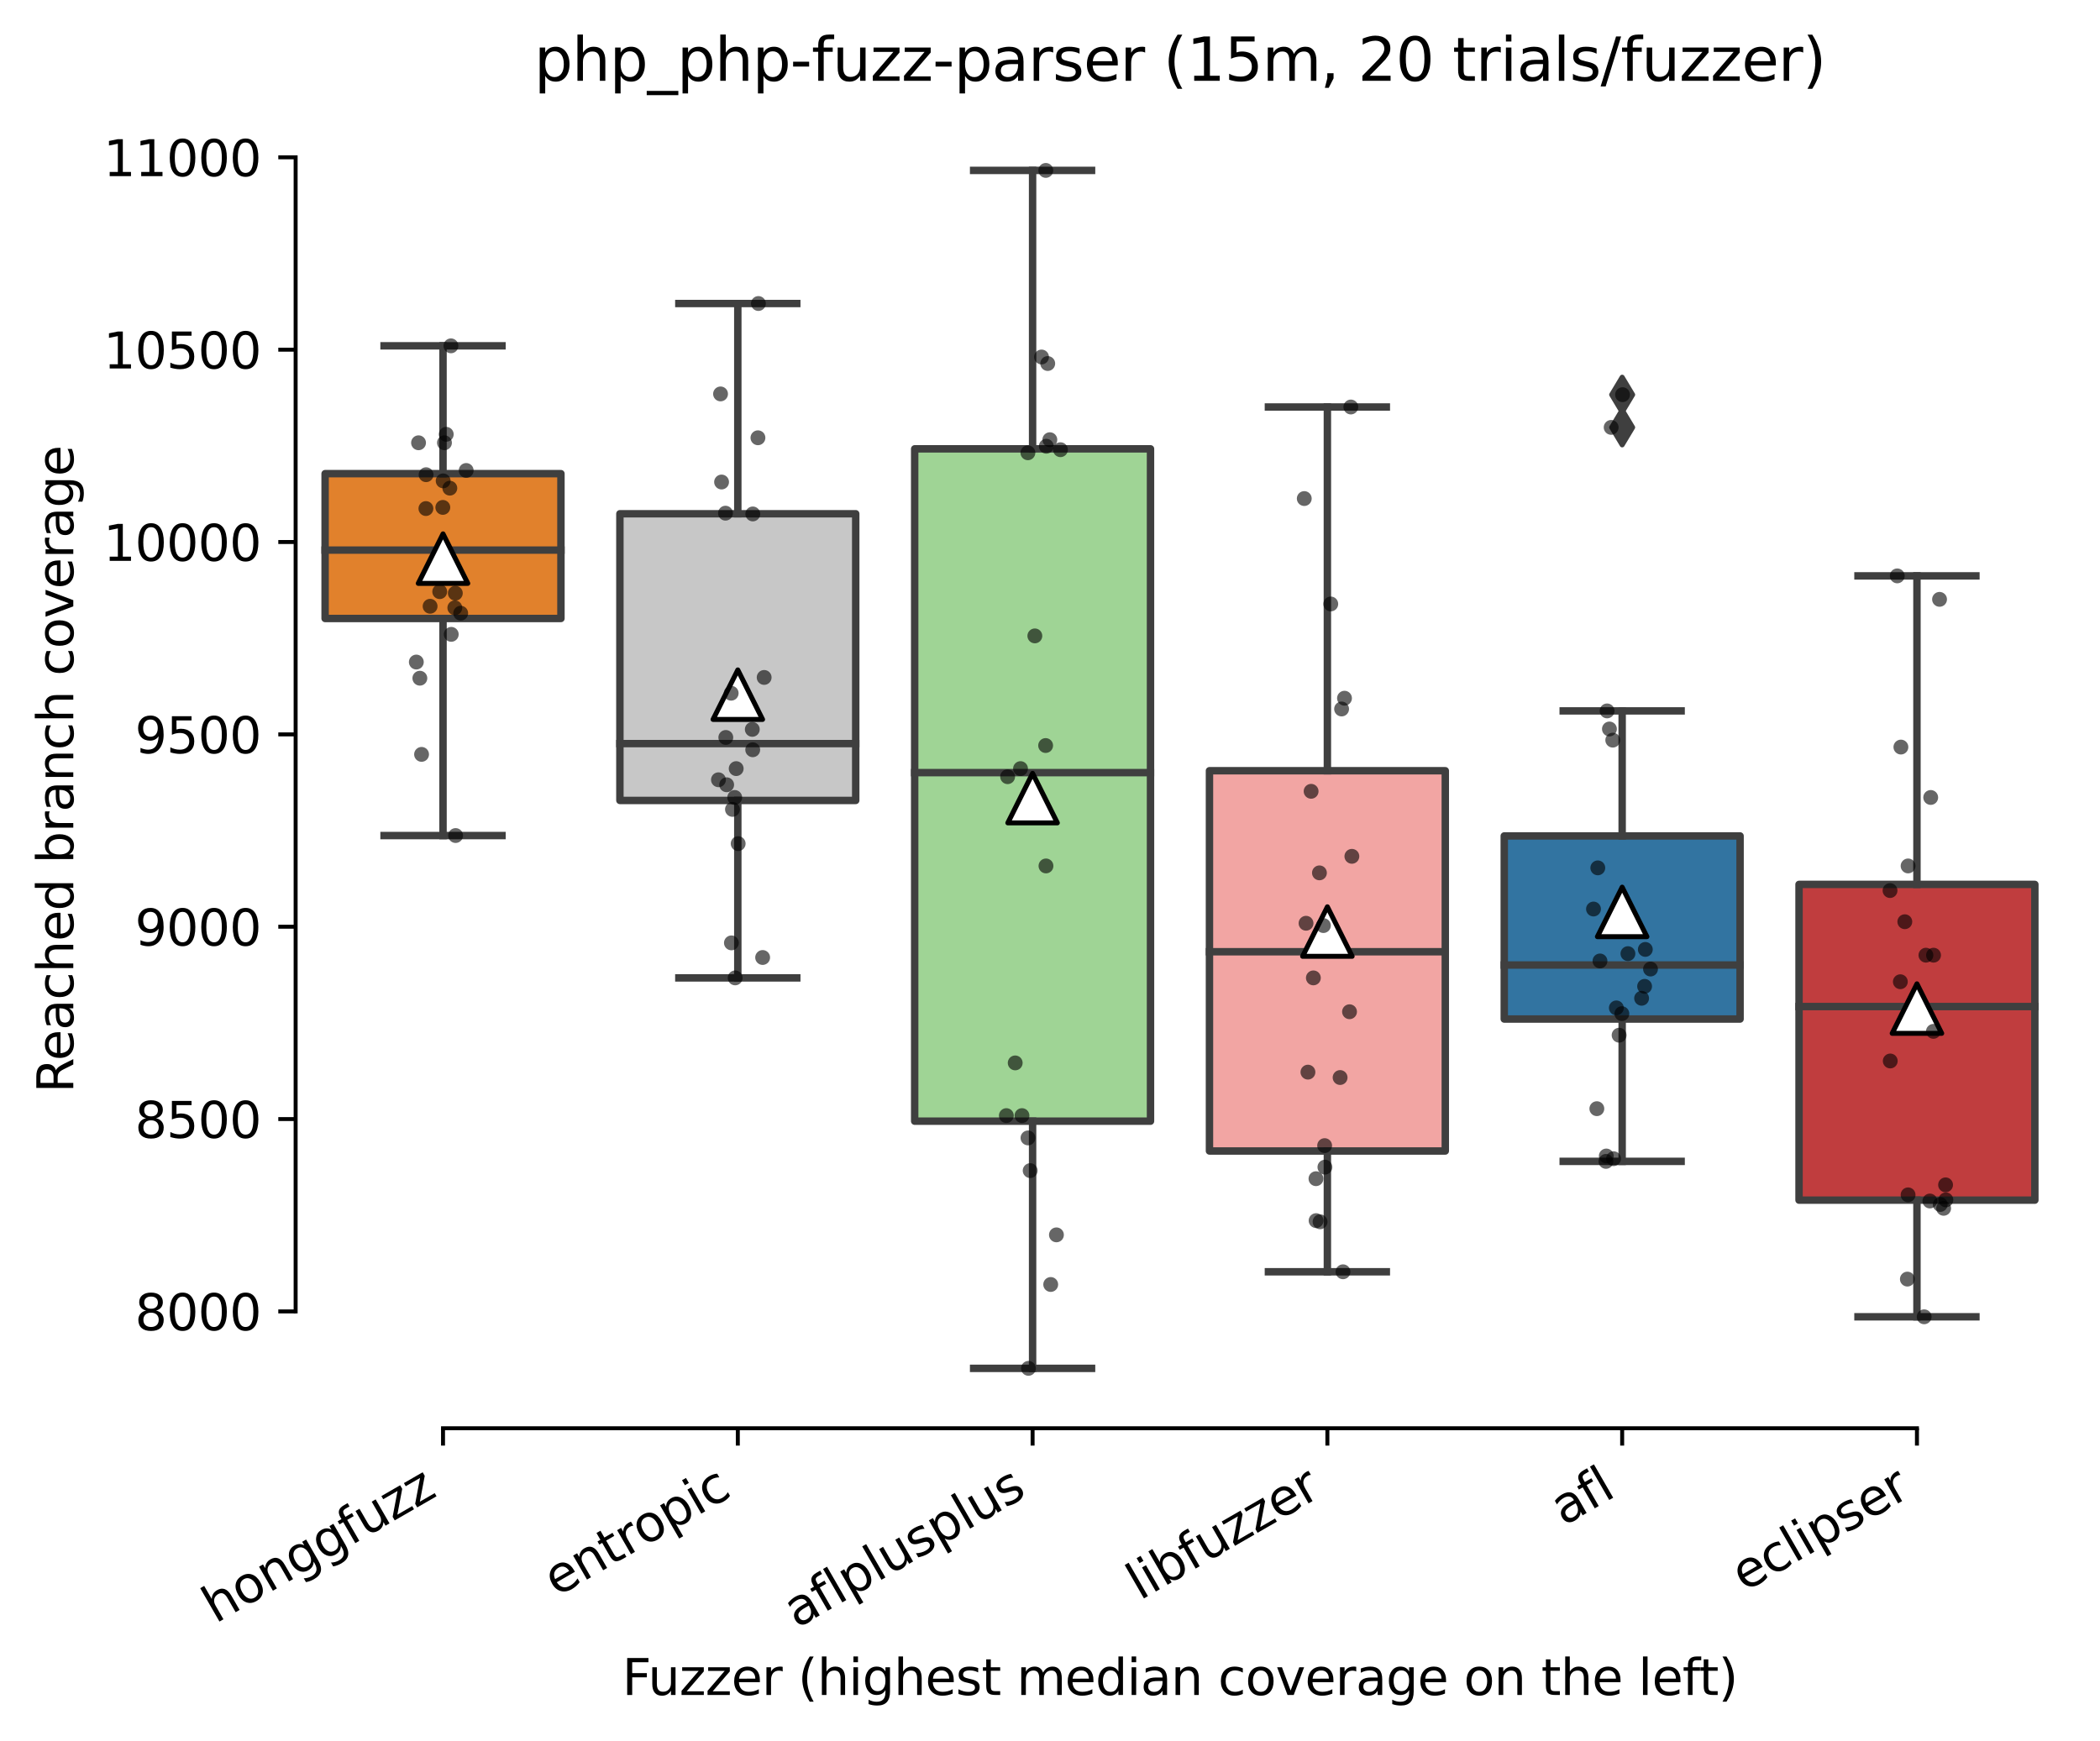 <?xml version="1.0" encoding="utf-8" standalone="no"?>
<!DOCTYPE svg PUBLIC "-//W3C//DTD SVG 1.1//EN"
  "http://www.w3.org/Graphics/SVG/1.1/DTD/svg11.dtd">
<svg xmlns:xlink="http://www.w3.org/1999/xlink" width="424.011pt" height="351.576pt" viewBox="0 0 424.011 351.576" xmlns="http://www.w3.org/2000/svg" version="1.1">
 <defs>
  <style type="text/css">*{stroke-linejoin: round; stroke-linecap: butt}</style>
 </defs>
 <g id="figure_1">
  <g id="patch_1">
   <path d="M 0 351.576 
L 424.011 351.576 
L 424.011 0 
L 0 0 
z
" style="fill: #ffffff"/>
  </g>
  <g id="axes_1">
   <g id="patch_2">
    <path d="M 59.691 288.43 
L 416.811 288.43 
L 416.811 22.318 
L 59.691 22.318 
z
" style="fill: #ffffff"/>
   </g>
   <g id="patch_3">
    <path d="M 65.643 124.901 
L 113.259 124.901 
L 113.259 95.652 
L 65.643 95.652 
L 65.643 124.901 
z
" clip-path="url(#p33574a6972)" style="fill: #e1812c; stroke: #3f3f3f; stroke-width: 1.5; stroke-linejoin: miter"/>
   </g>
   <g id="patch_4">
    <path d="M 125.163 161.647 
L 172.779 161.647 
L 172.779 103.751 
L 125.163 103.751 
L 125.163 161.647 
z
" clip-path="url(#p33574a6972)" style="fill: #c7c7c7; stroke: #3f3f3f; stroke-width: 1.5; stroke-linejoin: miter"/>
   </g>
   <g id="patch_5">
    <path d="M 184.683 226.42 
L 232.299 226.42 
L 232.299 90.641 
L 184.683 90.641 
L 184.683 226.42 
z
" clip-path="url(#p33574a6972)" style="fill: #9fd495; stroke: #3f3f3f; stroke-width: 1.5; stroke-linejoin: miter"/>
   </g>
   <g id="patch_6">
    <path d="M 244.203 232.44 
L 291.819 232.44 
L 291.819 155.646 
L 244.203 155.646 
L 244.203 232.44 
z
" clip-path="url(#p33574a6972)" style="fill: #f2a5a3; stroke: #3f3f3f; stroke-width: 1.5; stroke-linejoin: miter"/>
   </g>
   <g id="patch_7">
    <path d="M 303.723 205.794 
L 351.339 205.794 
L 351.339 168.814 
L 303.723 168.814 
L 303.723 205.794 
z
" clip-path="url(#p33574a6972)" style="fill: #3274a1; stroke: #3f3f3f; stroke-width: 1.5; stroke-linejoin: miter"/>
   </g>
   <g id="patch_8">
    <path d="M 363.243 242.365 
L 410.859 242.365 
L 410.859 178.603 
L 363.243 178.603 
L 363.243 242.365 
z
" clip-path="url(#p33574a6972)" style="fill: #c03d3e; stroke: #3f3f3f; stroke-width: 1.5; stroke-linejoin: miter"/>
   </g>
   <g id="matplotlib.axis_1">
    <g id="xtick_1">
     <g id="line2d_1">
      <defs>
       <path id="m61c2c90305" d="M 0 0 
L 0 3.5 
" style="stroke: #000000; stroke-width: 0.8"/>
      </defs>
      <g>
       <use xlink:href="#m61c2c90305" x="89.451" y="288.43" style="stroke: #000000; stroke-width: 0.8"/>
      </g>
     </g>
     <g id="text_1">
      <!-- honggfuzz -->
      <g transform="translate(43.511 327.933) rotate(-30) scale(0.1 -0.1)">
       <defs>
        <path id="DejaVuSans-68" d="M 3513 2113 
L 3513 0 
L 2938 0 
L 2938 2094 
Q 2938 2591 2744 2837 
Q 2550 3084 2163 3084 
Q 1697 3084 1428 2787 
Q 1159 2491 1159 1978 
L 1159 0 
L 581 0 
L 581 4863 
L 1159 4863 
L 1159 2956 
Q 1366 3272 1645 3428 
Q 1925 3584 2291 3584 
Q 2894 3584 3203 3211 
Q 3513 2838 3513 2113 
z
" transform="scale(0.016)"/>
        <path id="DejaVuSans-6f" d="M 1959 3097 
Q 1497 3097 1228 2736 
Q 959 2375 959 1747 
Q 959 1119 1226 758 
Q 1494 397 1959 397 
Q 2419 397 2687 759 
Q 2956 1122 2956 1747 
Q 2956 2369 2687 2733 
Q 2419 3097 1959 3097 
z
M 1959 3584 
Q 2709 3584 3137 3096 
Q 3566 2609 3566 1747 
Q 3566 888 3137 398 
Q 2709 -91 1959 -91 
Q 1206 -91 779 398 
Q 353 888 353 1747 
Q 353 2609 779 3096 
Q 1206 3584 1959 3584 
z
" transform="scale(0.016)"/>
        <path id="DejaVuSans-6e" d="M 3513 2113 
L 3513 0 
L 2938 0 
L 2938 2094 
Q 2938 2591 2744 2837 
Q 2550 3084 2163 3084 
Q 1697 3084 1428 2787 
Q 1159 2491 1159 1978 
L 1159 0 
L 581 0 
L 581 3500 
L 1159 3500 
L 1159 2956 
Q 1366 3272 1645 3428 
Q 1925 3584 2291 3584 
Q 2894 3584 3203 3211 
Q 3513 2838 3513 2113 
z
" transform="scale(0.016)"/>
        <path id="DejaVuSans-67" d="M 2906 1791 
Q 2906 2416 2648 2759 
Q 2391 3103 1925 3103 
Q 1463 3103 1205 2759 
Q 947 2416 947 1791 
Q 947 1169 1205 825 
Q 1463 481 1925 481 
Q 2391 481 2648 825 
Q 2906 1169 2906 1791 
z
M 3481 434 
Q 3481 -459 3084 -895 
Q 2688 -1331 1869 -1331 
Q 1566 -1331 1297 -1286 
Q 1028 -1241 775 -1147 
L 775 -588 
Q 1028 -725 1275 -790 
Q 1522 -856 1778 -856 
Q 2344 -856 2625 -561 
Q 2906 -266 2906 331 
L 2906 616 
Q 2728 306 2450 153 
Q 2172 0 1784 0 
Q 1141 0 747 490 
Q 353 981 353 1791 
Q 353 2603 747 3093 
Q 1141 3584 1784 3584 
Q 2172 3584 2450 3431 
Q 2728 3278 2906 2969 
L 2906 3500 
L 3481 3500 
L 3481 434 
z
" transform="scale(0.016)"/>
        <path id="DejaVuSans-66" d="M 2375 4863 
L 2375 4384 
L 1825 4384 
Q 1516 4384 1395 4259 
Q 1275 4134 1275 3809 
L 1275 3500 
L 2222 3500 
L 2222 3053 
L 1275 3053 
L 1275 0 
L 697 0 
L 697 3053 
L 147 3053 
L 147 3500 
L 697 3500 
L 697 3744 
Q 697 4328 969 4595 
Q 1241 4863 1831 4863 
L 2375 4863 
z
" transform="scale(0.016)"/>
        <path id="DejaVuSans-75" d="M 544 1381 
L 544 3500 
L 1119 3500 
L 1119 1403 
Q 1119 906 1312 657 
Q 1506 409 1894 409 
Q 2359 409 2629 706 
Q 2900 1003 2900 1516 
L 2900 3500 
L 3475 3500 
L 3475 0 
L 2900 0 
L 2900 538 
Q 2691 219 2414 64 
Q 2138 -91 1772 -91 
Q 1169 -91 856 284 
Q 544 659 544 1381 
z
M 1991 3584 
L 1991 3584 
z
" transform="scale(0.016)"/>
        <path id="DejaVuSans-7a" d="M 353 3500 
L 3084 3500 
L 3084 2975 
L 922 459 
L 3084 459 
L 3084 0 
L 275 0 
L 275 525 
L 2438 3041 
L 353 3041 
L 353 3500 
z
" transform="scale(0.016)"/>
       </defs>
       <use xlink:href="#DejaVuSans-68"/>
       <use xlink:href="#DejaVuSans-6f" x="63.379"/>
       <use xlink:href="#DejaVuSans-6e" x="124.561"/>
       <use xlink:href="#DejaVuSans-67" x="187.939"/>
       <use xlink:href="#DejaVuSans-67" x="251.416"/>
       <use xlink:href="#DejaVuSans-66" x="314.893"/>
       <use xlink:href="#DejaVuSans-75" x="350.098"/>
       <use xlink:href="#DejaVuSans-7a" x="413.477"/>
       <use xlink:href="#DejaVuSans-7a" x="465.967"/>
      </g>
     </g>
    </g>
    <g id="xtick_2">
     <g id="line2d_2">
      <g>
       <use xlink:href="#m61c2c90305" x="148.971" y="288.43" style="stroke: #000000; stroke-width: 0.8"/>
      </g>
     </g>
     <g id="text_2">
      <!-- entropic -->
      <g transform="translate(112.389 322.531) rotate(-30) scale(0.1 -0.1)">
       <defs>
        <path id="DejaVuSans-65" d="M 3597 1894 
L 3597 1613 
L 953 1613 
Q 991 1019 1311 708 
Q 1631 397 2203 397 
Q 2534 397 2845 478 
Q 3156 559 3463 722 
L 3463 178 
Q 3153 47 2828 -22 
Q 2503 -91 2169 -91 
Q 1331 -91 842 396 
Q 353 884 353 1716 
Q 353 2575 817 3079 
Q 1281 3584 2069 3584 
Q 2775 3584 3186 3129 
Q 3597 2675 3597 1894 
z
M 3022 2063 
Q 3016 2534 2758 2815 
Q 2500 3097 2075 3097 
Q 1594 3097 1305 2825 
Q 1016 2553 972 2059 
L 3022 2063 
z
" transform="scale(0.016)"/>
        <path id="DejaVuSans-74" d="M 1172 4494 
L 1172 3500 
L 2356 3500 
L 2356 3053 
L 1172 3053 
L 1172 1153 
Q 1172 725 1289 603 
Q 1406 481 1766 481 
L 2356 481 
L 2356 0 
L 1766 0 
Q 1100 0 847 248 
Q 594 497 594 1153 
L 594 3053 
L 172 3053 
L 172 3500 
L 594 3500 
L 594 4494 
L 1172 4494 
z
" transform="scale(0.016)"/>
        <path id="DejaVuSans-72" d="M 2631 2963 
Q 2534 3019 2420 3045 
Q 2306 3072 2169 3072 
Q 1681 3072 1420 2755 
Q 1159 2438 1159 1844 
L 1159 0 
L 581 0 
L 581 3500 
L 1159 3500 
L 1159 2956 
Q 1341 3275 1631 3429 
Q 1922 3584 2338 3584 
Q 2397 3584 2469 3576 
Q 2541 3569 2628 3553 
L 2631 2963 
z
" transform="scale(0.016)"/>
        <path id="DejaVuSans-70" d="M 1159 525 
L 1159 -1331 
L 581 -1331 
L 581 3500 
L 1159 3500 
L 1159 2969 
Q 1341 3281 1617 3432 
Q 1894 3584 2278 3584 
Q 2916 3584 3314 3078 
Q 3713 2572 3713 1747 
Q 3713 922 3314 415 
Q 2916 -91 2278 -91 
Q 1894 -91 1617 61 
Q 1341 213 1159 525 
z
M 3116 1747 
Q 3116 2381 2855 2742 
Q 2594 3103 2138 3103 
Q 1681 3103 1420 2742 
Q 1159 2381 1159 1747 
Q 1159 1113 1420 752 
Q 1681 391 2138 391 
Q 2594 391 2855 752 
Q 3116 1113 3116 1747 
z
" transform="scale(0.016)"/>
        <path id="DejaVuSans-69" d="M 603 3500 
L 1178 3500 
L 1178 0 
L 603 0 
L 603 3500 
z
M 603 4863 
L 1178 4863 
L 1178 4134 
L 603 4134 
L 603 4863 
z
" transform="scale(0.016)"/>
        <path id="DejaVuSans-63" d="M 3122 3366 
L 3122 2828 
Q 2878 2963 2633 3030 
Q 2388 3097 2138 3097 
Q 1578 3097 1268 2742 
Q 959 2388 959 1747 
Q 959 1106 1268 751 
Q 1578 397 2138 397 
Q 2388 397 2633 464 
Q 2878 531 3122 666 
L 3122 134 
Q 2881 22 2623 -34 
Q 2366 -91 2075 -91 
Q 1284 -91 818 406 
Q 353 903 353 1747 
Q 353 2603 823 3093 
Q 1294 3584 2113 3584 
Q 2378 3584 2631 3529 
Q 2884 3475 3122 3366 
z
" transform="scale(0.016)"/>
       </defs>
       <use xlink:href="#DejaVuSans-65"/>
       <use xlink:href="#DejaVuSans-6e" x="61.523"/>
       <use xlink:href="#DejaVuSans-74" x="124.902"/>
       <use xlink:href="#DejaVuSans-72" x="164.111"/>
       <use xlink:href="#DejaVuSans-6f" x="202.975"/>
       <use xlink:href="#DejaVuSans-70" x="264.156"/>
       <use xlink:href="#DejaVuSans-69" x="327.633"/>
       <use xlink:href="#DejaVuSans-63" x="355.416"/>
      </g>
     </g>
    </g>
    <g id="xtick_3">
     <g id="line2d_3">
      <g>
       <use xlink:href="#m61c2c90305" x="208.491" y="288.43" style="stroke: #000000; stroke-width: 0.8"/>
      </g>
     </g>
     <g id="text_3">
      <!-- aflplusplus -->
      <g transform="translate(160.882 328.897) rotate(-30) scale(0.1 -0.1)">
       <defs>
        <path id="DejaVuSans-61" d="M 2194 1759 
Q 1497 1759 1228 1600 
Q 959 1441 959 1056 
Q 959 750 1161 570 
Q 1363 391 1709 391 
Q 2188 391 2477 730 
Q 2766 1069 2766 1631 
L 2766 1759 
L 2194 1759 
z
M 3341 1997 
L 3341 0 
L 2766 0 
L 2766 531 
Q 2569 213 2275 61 
Q 1981 -91 1556 -91 
Q 1019 -91 701 211 
Q 384 513 384 1019 
Q 384 1609 779 1909 
Q 1175 2209 1959 2209 
L 2766 2209 
L 2766 2266 
Q 2766 2663 2505 2880 
Q 2244 3097 1772 3097 
Q 1472 3097 1187 3025 
Q 903 2953 641 2809 
L 641 3341 
Q 956 3463 1253 3523 
Q 1550 3584 1831 3584 
Q 2591 3584 2966 3190 
Q 3341 2797 3341 1997 
z
" transform="scale(0.016)"/>
        <path id="DejaVuSans-6c" d="M 603 4863 
L 1178 4863 
L 1178 0 
L 603 0 
L 603 4863 
z
" transform="scale(0.016)"/>
        <path id="DejaVuSans-73" d="M 2834 3397 
L 2834 2853 
Q 2591 2978 2328 3040 
Q 2066 3103 1784 3103 
Q 1356 3103 1142 2972 
Q 928 2841 928 2578 
Q 928 2378 1081 2264 
Q 1234 2150 1697 2047 
L 1894 2003 
Q 2506 1872 2764 1633 
Q 3022 1394 3022 966 
Q 3022 478 2636 193 
Q 2250 -91 1575 -91 
Q 1294 -91 989 -36 
Q 684 19 347 128 
L 347 722 
Q 666 556 975 473 
Q 1284 391 1588 391 
Q 1994 391 2212 530 
Q 2431 669 2431 922 
Q 2431 1156 2273 1281 
Q 2116 1406 1581 1522 
L 1381 1569 
Q 847 1681 609 1914 
Q 372 2147 372 2553 
Q 372 3047 722 3315 
Q 1072 3584 1716 3584 
Q 2034 3584 2315 3537 
Q 2597 3491 2834 3397 
z
" transform="scale(0.016)"/>
       </defs>
       <use xlink:href="#DejaVuSans-61"/>
       <use xlink:href="#DejaVuSans-66" x="61.279"/>
       <use xlink:href="#DejaVuSans-6c" x="96.484"/>
       <use xlink:href="#DejaVuSans-70" x="124.268"/>
       <use xlink:href="#DejaVuSans-6c" x="187.744"/>
       <use xlink:href="#DejaVuSans-75" x="215.527"/>
       <use xlink:href="#DejaVuSans-73" x="278.906"/>
       <use xlink:href="#DejaVuSans-70" x="331.006"/>
       <use xlink:href="#DejaVuSans-6c" x="394.482"/>
       <use xlink:href="#DejaVuSans-75" x="422.266"/>
       <use xlink:href="#DejaVuSans-73" x="485.645"/>
      </g>
     </g>
    </g>
    <g id="xtick_4">
     <g id="line2d_4">
      <g>
       <use xlink:href="#m61c2c90305" x="268.011" y="288.43" style="stroke: #000000; stroke-width: 0.8"/>
      </g>
     </g>
     <g id="text_4">
      <!-- libfuzzer -->
      <g transform="translate(230.144 323.272) rotate(-30) scale(0.1 -0.1)">
       <defs>
        <path id="DejaVuSans-62" d="M 3116 1747 
Q 3116 2381 2855 2742 
Q 2594 3103 2138 3103 
Q 1681 3103 1420 2742 
Q 1159 2381 1159 1747 
Q 1159 1113 1420 752 
Q 1681 391 2138 391 
Q 2594 391 2855 752 
Q 3116 1113 3116 1747 
z
M 1159 2969 
Q 1341 3281 1617 3432 
Q 1894 3584 2278 3584 
Q 2916 3584 3314 3078 
Q 3713 2572 3713 1747 
Q 3713 922 3314 415 
Q 2916 -91 2278 -91 
Q 1894 -91 1617 61 
Q 1341 213 1159 525 
L 1159 0 
L 581 0 
L 581 4863 
L 1159 4863 
L 1159 2969 
z
" transform="scale(0.016)"/>
       </defs>
       <use xlink:href="#DejaVuSans-6c"/>
       <use xlink:href="#DejaVuSans-69" x="27.783"/>
       <use xlink:href="#DejaVuSans-62" x="55.566"/>
       <use xlink:href="#DejaVuSans-66" x="119.043"/>
       <use xlink:href="#DejaVuSans-75" x="154.248"/>
       <use xlink:href="#DejaVuSans-7a" x="217.627"/>
       <use xlink:href="#DejaVuSans-7a" x="270.117"/>
       <use xlink:href="#DejaVuSans-65" x="322.607"/>
       <use xlink:href="#DejaVuSans-72" x="384.131"/>
      </g>
     </g>
    </g>
    <g id="xtick_5">
     <g id="line2d_5">
      <g>
       <use xlink:href="#m61c2c90305" x="327.531" y="288.43" style="stroke: #000000; stroke-width: 0.8"/>
      </g>
     </g>
     <g id="text_5">
      <!-- afl -->
      <g transform="translate(315.729 308.224) rotate(-30) scale(0.1 -0.1)">
       <use xlink:href="#DejaVuSans-61"/>
       <use xlink:href="#DejaVuSans-66" x="61.279"/>
       <use xlink:href="#DejaVuSans-6c" x="96.484"/>
      </g>
     </g>
    </g>
    <g id="xtick_6">
     <g id="line2d_6">
      <g>
       <use xlink:href="#m61c2c90305" x="387.051" y="288.43" style="stroke: #000000; stroke-width: 0.8"/>
      </g>
     </g>
     <g id="text_6">
      <!-- eclipser -->
      <g transform="translate(352.21 321.525) rotate(-30) scale(0.1 -0.1)">
       <use xlink:href="#DejaVuSans-65"/>
       <use xlink:href="#DejaVuSans-63" x="61.523"/>
       <use xlink:href="#DejaVuSans-6c" x="116.504"/>
       <use xlink:href="#DejaVuSans-69" x="144.287"/>
       <use xlink:href="#DejaVuSans-70" x="172.07"/>
       <use xlink:href="#DejaVuSans-73" x="235.547"/>
       <use xlink:href="#DejaVuSans-65" x="287.646"/>
       <use xlink:href="#DejaVuSans-72" x="349.17"/>
      </g>
     </g>
    </g>
    <g id="text_7">
     <!-- Fuzzer (highest median coverage on the left) -->
     <g transform="translate(125.633 342.297) scale(0.1 -0.1)">
      <defs>
       <path id="DejaVuSans-46" d="M 628 4666 
L 3309 4666 
L 3309 4134 
L 1259 4134 
L 1259 2759 
L 3109 2759 
L 3109 2228 
L 1259 2228 
L 1259 0 
L 628 0 
L 628 4666 
z
" transform="scale(0.016)"/>
       <path id="DejaVuSans-20" transform="scale(0.016)"/>
       <path id="DejaVuSans-28" d="M 1984 4856 
Q 1566 4138 1362 3434 
Q 1159 2731 1159 2009 
Q 1159 1288 1364 580 
Q 1569 -128 1984 -844 
L 1484 -844 
Q 1016 -109 783 600 
Q 550 1309 550 2009 
Q 550 2706 781 3412 
Q 1013 4119 1484 4856 
L 1984 4856 
z
" transform="scale(0.016)"/>
       <path id="DejaVuSans-6d" d="M 3328 2828 
Q 3544 3216 3844 3400 
Q 4144 3584 4550 3584 
Q 5097 3584 5394 3201 
Q 5691 2819 5691 2113 
L 5691 0 
L 5113 0 
L 5113 2094 
Q 5113 2597 4934 2840 
Q 4756 3084 4391 3084 
Q 3944 3084 3684 2787 
Q 3425 2491 3425 1978 
L 3425 0 
L 2847 0 
L 2847 2094 
Q 2847 2600 2669 2842 
Q 2491 3084 2119 3084 
Q 1678 3084 1418 2786 
Q 1159 2488 1159 1978 
L 1159 0 
L 581 0 
L 581 3500 
L 1159 3500 
L 1159 2956 
Q 1356 3278 1631 3431 
Q 1906 3584 2284 3584 
Q 2666 3584 2933 3390 
Q 3200 3197 3328 2828 
z
" transform="scale(0.016)"/>
       <path id="DejaVuSans-64" d="M 2906 2969 
L 2906 4863 
L 3481 4863 
L 3481 0 
L 2906 0 
L 2906 525 
Q 2725 213 2448 61 
Q 2172 -91 1784 -91 
Q 1150 -91 751 415 
Q 353 922 353 1747 
Q 353 2572 751 3078 
Q 1150 3584 1784 3584 
Q 2172 3584 2448 3432 
Q 2725 3281 2906 2969 
z
M 947 1747 
Q 947 1113 1208 752 
Q 1469 391 1925 391 
Q 2381 391 2643 752 
Q 2906 1113 2906 1747 
Q 2906 2381 2643 2742 
Q 2381 3103 1925 3103 
Q 1469 3103 1208 2742 
Q 947 2381 947 1747 
z
" transform="scale(0.016)"/>
       <path id="DejaVuSans-76" d="M 191 3500 
L 800 3500 
L 1894 563 
L 2988 3500 
L 3597 3500 
L 2284 0 
L 1503 0 
L 191 3500 
z
" transform="scale(0.016)"/>
       <path id="DejaVuSans-29" d="M 513 4856 
L 1013 4856 
Q 1481 4119 1714 3412 
Q 1947 2706 1947 2009 
Q 1947 1309 1714 600 
Q 1481 -109 1013 -844 
L 513 -844 
Q 928 -128 1133 580 
Q 1338 1288 1338 2009 
Q 1338 2731 1133 3434 
Q 928 4138 513 4856 
z
" transform="scale(0.016)"/>
      </defs>
      <use xlink:href="#DejaVuSans-46"/>
      <use xlink:href="#DejaVuSans-75" x="52.02"/>
      <use xlink:href="#DejaVuSans-7a" x="115.398"/>
      <use xlink:href="#DejaVuSans-7a" x="167.889"/>
      <use xlink:href="#DejaVuSans-65" x="220.379"/>
      <use xlink:href="#DejaVuSans-72" x="281.902"/>
      <use xlink:href="#DejaVuSans-20" x="323.016"/>
      <use xlink:href="#DejaVuSans-28" x="354.803"/>
      <use xlink:href="#DejaVuSans-68" x="393.816"/>
      <use xlink:href="#DejaVuSans-69" x="457.195"/>
      <use xlink:href="#DejaVuSans-67" x="484.979"/>
      <use xlink:href="#DejaVuSans-68" x="548.455"/>
      <use xlink:href="#DejaVuSans-65" x="611.834"/>
      <use xlink:href="#DejaVuSans-73" x="673.357"/>
      <use xlink:href="#DejaVuSans-74" x="725.457"/>
      <use xlink:href="#DejaVuSans-20" x="764.666"/>
      <use xlink:href="#DejaVuSans-6d" x="796.453"/>
      <use xlink:href="#DejaVuSans-65" x="893.865"/>
      <use xlink:href="#DejaVuSans-64" x="955.389"/>
      <use xlink:href="#DejaVuSans-69" x="1018.865"/>
      <use xlink:href="#DejaVuSans-61" x="1046.648"/>
      <use xlink:href="#DejaVuSans-6e" x="1107.928"/>
      <use xlink:href="#DejaVuSans-20" x="1171.307"/>
      <use xlink:href="#DejaVuSans-63" x="1203.094"/>
      <use xlink:href="#DejaVuSans-6f" x="1258.074"/>
      <use xlink:href="#DejaVuSans-76" x="1319.256"/>
      <use xlink:href="#DejaVuSans-65" x="1378.436"/>
      <use xlink:href="#DejaVuSans-72" x="1439.959"/>
      <use xlink:href="#DejaVuSans-61" x="1481.072"/>
      <use xlink:href="#DejaVuSans-67" x="1542.352"/>
      <use xlink:href="#DejaVuSans-65" x="1605.828"/>
      <use xlink:href="#DejaVuSans-20" x="1667.352"/>
      <use xlink:href="#DejaVuSans-6f" x="1699.139"/>
      <use xlink:href="#DejaVuSans-6e" x="1760.32"/>
      <use xlink:href="#DejaVuSans-20" x="1823.699"/>
      <use xlink:href="#DejaVuSans-74" x="1855.486"/>
      <use xlink:href="#DejaVuSans-68" x="1894.695"/>
      <use xlink:href="#DejaVuSans-65" x="1958.074"/>
      <use xlink:href="#DejaVuSans-20" x="2019.598"/>
      <use xlink:href="#DejaVuSans-6c" x="2051.385"/>
      <use xlink:href="#DejaVuSans-65" x="2079.168"/>
      <use xlink:href="#DejaVuSans-66" x="2140.691"/>
      <use xlink:href="#DejaVuSans-74" x="2174.146"/>
      <use xlink:href="#DejaVuSans-29" x="2213.355"/>
     </g>
    </g>
   </g>
   <g id="matplotlib.axis_2">
    <g id="ytick_1">
     <g id="line2d_7">
      <defs>
       <path id="mf2ca93a476" d="M 0 0 
L -3.5 0 
" style="stroke: #000000; stroke-width: 0.8"/>
      </defs>
      <g>
       <use xlink:href="#mf2ca93a476" x="59.691" y="264.836" style="stroke: #000000; stroke-width: 0.8"/>
      </g>
     </g>
     <g id="text_8">
      <!-- 8000 -->
      <g transform="translate(27.241 268.636) scale(0.1 -0.1)">
       <defs>
        <path id="DejaVuSans-38" d="M 2034 2216 
Q 1584 2216 1326 1975 
Q 1069 1734 1069 1313 
Q 1069 891 1326 650 
Q 1584 409 2034 409 
Q 2484 409 2743 651 
Q 3003 894 3003 1313 
Q 3003 1734 2745 1975 
Q 2488 2216 2034 2216 
z
M 1403 2484 
Q 997 2584 770 2862 
Q 544 3141 544 3541 
Q 544 4100 942 4425 
Q 1341 4750 2034 4750 
Q 2731 4750 3128 4425 
Q 3525 4100 3525 3541 
Q 3525 3141 3298 2862 
Q 3072 2584 2669 2484 
Q 3125 2378 3379 2068 
Q 3634 1759 3634 1313 
Q 3634 634 3220 271 
Q 2806 -91 2034 -91 
Q 1263 -91 848 271 
Q 434 634 434 1313 
Q 434 1759 690 2068 
Q 947 2378 1403 2484 
z
M 1172 3481 
Q 1172 3119 1398 2916 
Q 1625 2713 2034 2713 
Q 2441 2713 2670 2916 
Q 2900 3119 2900 3481 
Q 2900 3844 2670 4047 
Q 2441 4250 2034 4250 
Q 1625 4250 1398 4047 
Q 1172 3844 1172 3481 
z
" transform="scale(0.016)"/>
        <path id="DejaVuSans-30" d="M 2034 4250 
Q 1547 4250 1301 3770 
Q 1056 3291 1056 2328 
Q 1056 1369 1301 889 
Q 1547 409 2034 409 
Q 2525 409 2770 889 
Q 3016 1369 3016 2328 
Q 3016 3291 2770 3770 
Q 2525 4250 2034 4250 
z
M 2034 4750 
Q 2819 4750 3233 4129 
Q 3647 3509 3647 2328 
Q 3647 1150 3233 529 
Q 2819 -91 2034 -91 
Q 1250 -91 836 529 
Q 422 1150 422 2328 
Q 422 3509 836 4129 
Q 1250 4750 2034 4750 
z
" transform="scale(0.016)"/>
       </defs>
       <use xlink:href="#DejaVuSans-38"/>
       <use xlink:href="#DejaVuSans-30" x="63.623"/>
       <use xlink:href="#DejaVuSans-30" x="127.246"/>
       <use xlink:href="#DejaVuSans-30" x="190.869"/>
      </g>
     </g>
    </g>
    <g id="ytick_2">
     <g id="line2d_8">
      <g>
       <use xlink:href="#mf2ca93a476" x="59.691" y="225.992" style="stroke: #000000; stroke-width: 0.8"/>
      </g>
     </g>
     <g id="text_9">
      <!-- 8500 -->
      <g transform="translate(27.241 229.792) scale(0.1 -0.1)">
       <defs>
        <path id="DejaVuSans-35" d="M 691 4666 
L 3169 4666 
L 3169 4134 
L 1269 4134 
L 1269 2991 
Q 1406 3038 1543 3061 
Q 1681 3084 1819 3084 
Q 2600 3084 3056 2656 
Q 3513 2228 3513 1497 
Q 3513 744 3044 326 
Q 2575 -91 1722 -91 
Q 1428 -91 1123 -41 
Q 819 9 494 109 
L 494 744 
Q 775 591 1075 516 
Q 1375 441 1709 441 
Q 2250 441 2565 725 
Q 2881 1009 2881 1497 
Q 2881 1984 2565 2268 
Q 2250 2553 1709 2553 
Q 1456 2553 1204 2497 
Q 953 2441 691 2322 
L 691 4666 
z
" transform="scale(0.016)"/>
       </defs>
       <use xlink:href="#DejaVuSans-38"/>
       <use xlink:href="#DejaVuSans-35" x="63.623"/>
       <use xlink:href="#DejaVuSans-30" x="127.246"/>
       <use xlink:href="#DejaVuSans-30" x="190.869"/>
      </g>
     </g>
    </g>
    <g id="ytick_3">
     <g id="line2d_9">
      <g>
       <use xlink:href="#mf2ca93a476" x="59.691" y="187.148" style="stroke: #000000; stroke-width: 0.8"/>
      </g>
     </g>
     <g id="text_10">
      <!-- 9000 -->
      <g transform="translate(27.241 190.948) scale(0.1 -0.1)">
       <defs>
        <path id="DejaVuSans-39" d="M 703 97 
L 703 672 
Q 941 559 1184 500 
Q 1428 441 1663 441 
Q 2288 441 2617 861 
Q 2947 1281 2994 2138 
Q 2813 1869 2534 1725 
Q 2256 1581 1919 1581 
Q 1219 1581 811 2004 
Q 403 2428 403 3163 
Q 403 3881 828 4315 
Q 1253 4750 1959 4750 
Q 2769 4750 3195 4129 
Q 3622 3509 3622 2328 
Q 3622 1225 3098 567 
Q 2575 -91 1691 -91 
Q 1453 -91 1209 -44 
Q 966 3 703 97 
z
M 1959 2075 
Q 2384 2075 2632 2365 
Q 2881 2656 2881 3163 
Q 2881 3666 2632 3958 
Q 2384 4250 1959 4250 
Q 1534 4250 1286 3958 
Q 1038 3666 1038 3163 
Q 1038 2656 1286 2365 
Q 1534 2075 1959 2075 
z
" transform="scale(0.016)"/>
       </defs>
       <use xlink:href="#DejaVuSans-39"/>
       <use xlink:href="#DejaVuSans-30" x="63.623"/>
       <use xlink:href="#DejaVuSans-30" x="127.246"/>
       <use xlink:href="#DejaVuSans-30" x="190.869"/>
      </g>
     </g>
    </g>
    <g id="ytick_4">
     <g id="line2d_10">
      <g>
       <use xlink:href="#mf2ca93a476" x="59.691" y="148.305" style="stroke: #000000; stroke-width: 0.8"/>
      </g>
     </g>
     <g id="text_11">
      <!-- 9500 -->
      <g transform="translate(27.241 152.104) scale(0.1 -0.1)">
       <use xlink:href="#DejaVuSans-39"/>
       <use xlink:href="#DejaVuSans-35" x="63.623"/>
       <use xlink:href="#DejaVuSans-30" x="127.246"/>
       <use xlink:href="#DejaVuSans-30" x="190.869"/>
      </g>
     </g>
    </g>
    <g id="ytick_5">
     <g id="line2d_11">
      <g>
       <use xlink:href="#mf2ca93a476" x="59.691" y="109.461" style="stroke: #000000; stroke-width: 0.8"/>
      </g>
     </g>
     <g id="text_12">
      <!-- 10000 -->
      <g transform="translate(20.878 113.26) scale(0.1 -0.1)">
       <defs>
        <path id="DejaVuSans-31" d="M 794 531 
L 1825 531 
L 1825 4091 
L 703 3866 
L 703 4441 
L 1819 4666 
L 2450 4666 
L 2450 531 
L 3481 531 
L 3481 0 
L 794 0 
L 794 531 
z
" transform="scale(0.016)"/>
       </defs>
       <use xlink:href="#DejaVuSans-31"/>
       <use xlink:href="#DejaVuSans-30" x="63.623"/>
       <use xlink:href="#DejaVuSans-30" x="127.246"/>
       <use xlink:href="#DejaVuSans-30" x="190.869"/>
       <use xlink:href="#DejaVuSans-30" x="254.492"/>
      </g>
     </g>
    </g>
    <g id="ytick_6">
     <g id="line2d_12">
      <g>
       <use xlink:href="#mf2ca93a476" x="59.691" y="70.617" style="stroke: #000000; stroke-width: 0.8"/>
      </g>
     </g>
     <g id="text_13">
      <!-- 10500 -->
      <g transform="translate(20.878 74.416) scale(0.1 -0.1)">
       <use xlink:href="#DejaVuSans-31"/>
       <use xlink:href="#DejaVuSans-30" x="63.623"/>
       <use xlink:href="#DejaVuSans-35" x="127.246"/>
       <use xlink:href="#DejaVuSans-30" x="190.869"/>
       <use xlink:href="#DejaVuSans-30" x="254.492"/>
      </g>
     </g>
    </g>
    <g id="ytick_7">
     <g id="line2d_13">
      <g>
       <use xlink:href="#mf2ca93a476" x="59.691" y="31.773" style="stroke: #000000; stroke-width: 0.8"/>
      </g>
     </g>
     <g id="text_14">
      <!-- 11000 -->
      <g transform="translate(20.878 35.572) scale(0.1 -0.1)">
       <use xlink:href="#DejaVuSans-31"/>
       <use xlink:href="#DejaVuSans-31" x="63.623"/>
       <use xlink:href="#DejaVuSans-30" x="127.246"/>
       <use xlink:href="#DejaVuSans-30" x="190.869"/>
       <use xlink:href="#DejaVuSans-30" x="254.492"/>
      </g>
     </g>
    </g>
    <g id="text_15">
     <!-- Reached branch coverage -->
     <g transform="translate(14.798 220.706) rotate(-90) scale(0.1 -0.1)">
      <defs>
       <path id="DejaVuSans-52" d="M 2841 2188 
Q 3044 2119 3236 1894 
Q 3428 1669 3622 1275 
L 4263 0 
L 3584 0 
L 2988 1197 
Q 2756 1666 2539 1819 
Q 2322 1972 1947 1972 
L 1259 1972 
L 1259 0 
L 628 0 
L 628 4666 
L 2053 4666 
Q 2853 4666 3247 4331 
Q 3641 3997 3641 3322 
Q 3641 2881 3436 2590 
Q 3231 2300 2841 2188 
z
M 1259 4147 
L 1259 2491 
L 2053 2491 
Q 2509 2491 2742 2702 
Q 2975 2913 2975 3322 
Q 2975 3731 2742 3939 
Q 2509 4147 2053 4147 
L 1259 4147 
z
" transform="scale(0.016)"/>
      </defs>
      <use xlink:href="#DejaVuSans-52"/>
      <use xlink:href="#DejaVuSans-65" x="64.982"/>
      <use xlink:href="#DejaVuSans-61" x="126.506"/>
      <use xlink:href="#DejaVuSans-63" x="187.785"/>
      <use xlink:href="#DejaVuSans-68" x="242.766"/>
      <use xlink:href="#DejaVuSans-65" x="306.145"/>
      <use xlink:href="#DejaVuSans-64" x="367.668"/>
      <use xlink:href="#DejaVuSans-20" x="431.145"/>
      <use xlink:href="#DejaVuSans-62" x="462.932"/>
      <use xlink:href="#DejaVuSans-72" x="526.408"/>
      <use xlink:href="#DejaVuSans-61" x="567.521"/>
      <use xlink:href="#DejaVuSans-6e" x="628.801"/>
      <use xlink:href="#DejaVuSans-63" x="692.18"/>
      <use xlink:href="#DejaVuSans-68" x="747.16"/>
      <use xlink:href="#DejaVuSans-20" x="810.539"/>
      <use xlink:href="#DejaVuSans-63" x="842.326"/>
      <use xlink:href="#DejaVuSans-6f" x="897.307"/>
      <use xlink:href="#DejaVuSans-76" x="958.488"/>
      <use xlink:href="#DejaVuSans-65" x="1017.668"/>
      <use xlink:href="#DejaVuSans-72" x="1079.191"/>
      <use xlink:href="#DejaVuSans-61" x="1120.305"/>
      <use xlink:href="#DejaVuSans-67" x="1181.584"/>
      <use xlink:href="#DejaVuSans-65" x="1245.061"/>
     </g>
    </g>
   </g>
   <g id="line2d_14">
    <path d="M 89.451 124.901 
L 89.451 168.736 
" clip-path="url(#p33574a6972)" style="fill: none; stroke: #3f3f3f; stroke-width: 1.5; stroke-linecap: square"/>
   </g>
   <g id="line2d_15">
    <path d="M 89.451 95.652 
L 89.451 69.84 
" clip-path="url(#p33574a6972)" style="fill: none; stroke: #3f3f3f; stroke-width: 1.5; stroke-linecap: square"/>
   </g>
   <g id="line2d_16">
    <path d="M 77.547 168.736 
L 101.355 168.736 
" clip-path="url(#p33574a6972)" style="fill: none; stroke: #3f3f3f; stroke-width: 1.5; stroke-linecap: square"/>
   </g>
   <g id="line2d_17">
    <path d="M 77.547 69.84 
L 101.355 69.84 
" clip-path="url(#p33574a6972)" style="fill: none; stroke: #3f3f3f; stroke-width: 1.5; stroke-linecap: square"/>
   </g>
   <g id="line2d_18"/>
   <g id="line2d_19">
    <path d="M 148.971 161.647 
L 148.971 197.481 
" clip-path="url(#p33574a6972)" style="fill: none; stroke: #3f3f3f; stroke-width: 1.5; stroke-linecap: square"/>
   </g>
   <g id="line2d_20">
    <path d="M 148.971 103.751 
L 148.971 61.294 
" clip-path="url(#p33574a6972)" style="fill: none; stroke: #3f3f3f; stroke-width: 1.5; stroke-linecap: square"/>
   </g>
   <g id="line2d_21">
    <path d="M 137.067 197.481 
L 160.875 197.481 
" clip-path="url(#p33574a6972)" style="fill: none; stroke: #3f3f3f; stroke-width: 1.5; stroke-linecap: square"/>
   </g>
   <g id="line2d_22">
    <path d="M 137.067 61.294 
L 160.875 61.294 
" clip-path="url(#p33574a6972)" style="fill: none; stroke: #3f3f3f; stroke-width: 1.5; stroke-linecap: square"/>
   </g>
   <g id="line2d_23"/>
   <g id="line2d_24">
    <path d="M 208.491 226.42 
L 208.491 276.334 
" clip-path="url(#p33574a6972)" style="fill: none; stroke: #3f3f3f; stroke-width: 1.5; stroke-linecap: square"/>
   </g>
   <g id="line2d_25">
    <path d="M 208.491 90.641 
L 208.491 34.414 
" clip-path="url(#p33574a6972)" style="fill: none; stroke: #3f3f3f; stroke-width: 1.5; stroke-linecap: square"/>
   </g>
   <g id="line2d_26">
    <path d="M 196.587 276.334 
L 220.395 276.334 
" clip-path="url(#p33574a6972)" style="fill: none; stroke: #3f3f3f; stroke-width: 1.5; stroke-linecap: square"/>
   </g>
   <g id="line2d_27">
    <path d="M 196.587 34.414 
L 220.395 34.414 
" clip-path="url(#p33574a6972)" style="fill: none; stroke: #3f3f3f; stroke-width: 1.5; stroke-linecap: square"/>
   </g>
   <g id="line2d_28"/>
   <g id="line2d_29">
    <path d="M 268.011 232.44 
L 268.011 256.834 
" clip-path="url(#p33574a6972)" style="fill: none; stroke: #3f3f3f; stroke-width: 1.5; stroke-linecap: square"/>
   </g>
   <g id="line2d_30">
    <path d="M 268.011 155.646 
L 268.011 82.192 
" clip-path="url(#p33574a6972)" style="fill: none; stroke: #3f3f3f; stroke-width: 1.5; stroke-linecap: square"/>
   </g>
   <g id="line2d_31">
    <path d="M 256.107 256.834 
L 279.915 256.834 
" clip-path="url(#p33574a6972)" style="fill: none; stroke: #3f3f3f; stroke-width: 1.5; stroke-linecap: square"/>
   </g>
   <g id="line2d_32">
    <path d="M 256.107 82.192 
L 279.915 82.192 
" clip-path="url(#p33574a6972)" style="fill: none; stroke: #3f3f3f; stroke-width: 1.5; stroke-linecap: square"/>
   </g>
   <g id="line2d_33"/>
   <g id="line2d_34">
    <path d="M 327.531 205.794 
L 327.531 234.538 
" clip-path="url(#p33574a6972)" style="fill: none; stroke: #3f3f3f; stroke-width: 1.5; stroke-linecap: square"/>
   </g>
   <g id="line2d_35">
    <path d="M 327.531 168.814 
L 327.531 143.566 
" clip-path="url(#p33574a6972)" style="fill: none; stroke: #3f3f3f; stroke-width: 1.5; stroke-linecap: square"/>
   </g>
   <g id="line2d_36">
    <path d="M 315.627 234.538 
L 339.435 234.538 
" clip-path="url(#p33574a6972)" style="fill: none; stroke: #3f3f3f; stroke-width: 1.5; stroke-linecap: square"/>
   </g>
   <g id="line2d_37">
    <path d="M 315.627 143.566 
L 339.435 143.566 
" clip-path="url(#p33574a6972)" style="fill: none; stroke: #3f3f3f; stroke-width: 1.5; stroke-linecap: square"/>
   </g>
   <g id="line2d_38">
    <defs>
     <path id="m1b5e89babe" d="M -0 3.536 
L 2.121 0 
L -0 -3.536 
L -2.121 -0 
z
" style="stroke: #3f3f3f; stroke-linejoin: miter"/>
    </defs>
    <g clip-path="url(#p33574a6972)">
     <use xlink:href="#m1b5e89babe" x="327.531" y="79.706" style="fill: #3f3f3f; stroke: #3f3f3f; stroke-linejoin: miter"/>
     <use xlink:href="#m1b5e89babe" x="327.531" y="86.31" style="fill: #3f3f3f; stroke: #3f3f3f; stroke-linejoin: miter"/>
    </g>
   </g>
   <g id="line2d_39">
    <path d="M 387.051 242.365 
L 387.051 265.924 
" clip-path="url(#p33574a6972)" style="fill: none; stroke: #3f3f3f; stroke-width: 1.5; stroke-linecap: square"/>
   </g>
   <g id="line2d_40">
    <path d="M 387.051 178.603 
L 387.051 116.297 
" clip-path="url(#p33574a6972)" style="fill: none; stroke: #3f3f3f; stroke-width: 1.5; stroke-linecap: square"/>
   </g>
   <g id="line2d_41">
    <path d="M 375.147 265.924 
L 398.955 265.924 
" clip-path="url(#p33574a6972)" style="fill: none; stroke: #3f3f3f; stroke-width: 1.5; stroke-linecap: square"/>
   </g>
   <g id="line2d_42">
    <path d="M 375.147 116.297 
L 398.955 116.297 
" clip-path="url(#p33574a6972)" style="fill: none; stroke: #3f3f3f; stroke-width: 1.5; stroke-linecap: square"/>
   </g>
   <g id="line2d_43"/>
   <g id="line2d_44">
    <path d="M 65.643 111.092 
L 113.259 111.092 
" clip-path="url(#p33574a6972)" style="fill: none; stroke: #3f3f3f; stroke-width: 1.5; stroke-linecap: square"/>
   </g>
   <g id="line2d_45">
    <defs>
     <path id="m2ec6372791" d="M 0 -5 
L -5 5 
L 5 5 
z
" style="stroke: #000000; stroke-linejoin: miter"/>
    </defs>
    <g clip-path="url(#p33574a6972)">
     <use xlink:href="#m2ec6372791" x="89.451" y="112.813" style="fill: #ffffff; stroke: #000000; stroke-linejoin: miter"/>
    </g>
   </g>
   <g id="line2d_46">
    <path d="M 125.163 150.169 
L 172.779 150.169 
" clip-path="url(#p33574a6972)" style="fill: none; stroke: #3f3f3f; stroke-width: 1.5; stroke-linecap: square"/>
   </g>
   <g id="line2d_47">
    <g clip-path="url(#p33574a6972)">
     <use xlink:href="#m2ec6372791" x="148.971" y="140.287" style="fill: #ffffff; stroke: #000000; stroke-linejoin: miter"/>
    </g>
   </g>
   <g id="line2d_48">
    <path d="M 184.683 156.034 
L 232.299 156.034 
" clip-path="url(#p33574a6972)" style="fill: none; stroke: #3f3f3f; stroke-width: 1.5; stroke-linecap: square"/>
   </g>
   <g id="line2d_49">
    <g clip-path="url(#p33574a6972)">
     <use xlink:href="#m2ec6372791" x="208.491" y="161.177" style="fill: #ffffff; stroke: #000000; stroke-linejoin: miter"/>
    </g>
   </g>
   <g id="line2d_50">
    <path d="M 244.203 192.198 
L 291.819 192.198 
" clip-path="url(#p33574a6972)" style="fill: none; stroke: #3f3f3f; stroke-width: 1.5; stroke-linecap: square"/>
   </g>
   <g id="line2d_51">
    <g clip-path="url(#p33574a6972)">
     <use xlink:href="#m2ec6372791" x="268.011" y="188.123" style="fill: #ffffff; stroke: #000000; stroke-linejoin: miter"/>
    </g>
   </g>
   <g id="line2d_52">
    <path d="M 303.723 194.878 
L 351.339 194.878 
" clip-path="url(#p33574a6972)" style="fill: none; stroke: #3f3f3f; stroke-width: 1.5; stroke-linecap: square"/>
   </g>
   <g id="line2d_53">
    <g clip-path="url(#p33574a6972)">
     <use xlink:href="#m2ec6372791" x="327.531" y="184.157" style="fill: #ffffff; stroke: #000000; stroke-linejoin: miter"/>
    </g>
   </g>
   <g id="line2d_54">
    <path d="M 363.243 203.269 
L 410.859 203.269 
" clip-path="url(#p33574a6972)" style="fill: none; stroke: #3f3f3f; stroke-width: 1.5; stroke-linecap: square"/>
   </g>
   <g id="line2d_55">
    <g clip-path="url(#p33574a6972)">
     <use xlink:href="#m2ec6372791" x="387.051" y="203.68" style="fill: #ffffff; stroke: #000000; stroke-linejoin: miter"/>
    </g>
   </g>
   <g id="patch_9">
    <path d="M 59.691 264.836 
L 59.691 31.773 
" style="fill: none; stroke: #000000; stroke-width: 0.8; stroke-linejoin: miter; stroke-linecap: square"/>
   </g>
   <g id="patch_10">
    <path d="M 89.451 288.43 
L 387.051 288.43 
" style="fill: none; stroke: #000000; stroke-width: 0.8; stroke-linejoin: miter; stroke-linecap: square"/>
   </g>
   <g id="PathCollection_1">
    <defs>
     <path id="C0_0_da2367ddd9" d="M 0 1.5 
C 0.398 1.5 0.779 1.342 1.061 1.061 
C 1.342 0.779 1.5 0.398 1.5 -0 
C 1.5 -0.398 1.342 -0.779 1.061 -1.061 
C 0.779 -1.342 0.398 -1.5 0 -1.5 
C -0.398 -1.5 -0.779 -1.342 -1.061 -1.061 
C -1.342 -0.779 -1.5 -0.398 -1.5 0 
C -1.5 0.398 -1.342 0.779 -1.061 1.061 
C -0.779 1.342 -0.398 1.5 0 1.5 
z
"/>
    </defs>
    <g clip-path="url(#p33574a6972)">
     <use xlink:href="#C0_0_da2367ddd9" x="85.119" y="152.344" style="fill-opacity: 0.6"/>
    </g>
    <g clip-path="url(#p33574a6972)">
     <use xlink:href="#C0_0_da2367ddd9" x="91.992" y="168.736" style="fill-opacity: 0.6"/>
    </g>
    <g clip-path="url(#p33574a6972)">
     <use xlink:href="#C0_0_da2367ddd9" x="91.111" y="128.106" style="fill-opacity: 0.6"/>
    </g>
    <g clip-path="url(#p33574a6972)">
     <use xlink:href="#C0_0_da2367ddd9" x="91.936" y="119.793" style="fill-opacity: 0.6"/>
    </g>
    <g clip-path="url(#p33574a6972)">
     <use xlink:href="#C0_0_da2367ddd9" x="89.479" y="97.108" style="fill-opacity: 0.6"/>
    </g>
    <g clip-path="url(#p33574a6972)">
     <use xlink:href="#C0_0_da2367ddd9" x="94.13" y="95.011" style="fill-opacity: 0.6"/>
    </g>
    <g clip-path="url(#p33574a6972)">
     <use xlink:href="#C0_0_da2367ddd9" x="88.785" y="119.482" style="fill-opacity: 0.6"/>
    </g>
    <g clip-path="url(#p33574a6972)">
     <use xlink:href="#C0_0_da2367ddd9" x="84.774" y="136.962" style="fill-opacity: 0.6"/>
    </g>
    <g clip-path="url(#p33574a6972)">
     <use xlink:href="#C0_0_da2367ddd9" x="86.03" y="95.865" style="fill-opacity: 0.6"/>
    </g>
    <g clip-path="url(#p33574a6972)">
     <use xlink:href="#C0_0_da2367ddd9" x="84.06" y="133.699" style="fill-opacity: 0.6"/>
    </g>
    <g clip-path="url(#p33574a6972)">
     <use xlink:href="#C0_0_da2367ddd9" x="91.833" y="122.745" style="fill-opacity: 0.6"/>
    </g>
    <g clip-path="url(#p33574a6972)">
     <use xlink:href="#C0_0_da2367ddd9" x="90.825" y="98.584" style="fill-opacity: 0.6"/>
    </g>
    <g clip-path="url(#p33574a6972)">
     <use xlink:href="#C0_0_da2367ddd9" x="89.743" y="89.417" style="fill-opacity: 0.6"/>
    </g>
    <g clip-path="url(#p33574a6972)">
     <use xlink:href="#C0_0_da2367ddd9" x="93.02" y="123.833" style="fill-opacity: 0.6"/>
    </g>
    <g clip-path="url(#p33574a6972)">
     <use xlink:href="#C0_0_da2367ddd9" x="89.411" y="102.469" style="fill-opacity: 0.6"/>
    </g>
    <g clip-path="url(#p33574a6972)">
     <use xlink:href="#C0_0_da2367ddd9" x="90.1" y="87.708" style="fill-opacity: 0.6"/>
    </g>
    <g clip-path="url(#p33574a6972)">
     <use xlink:href="#C0_0_da2367ddd9" x="85.996" y="102.702" style="fill-opacity: 0.6"/>
    </g>
    <g clip-path="url(#p33574a6972)">
     <use xlink:href="#C0_0_da2367ddd9" x="91.049" y="69.84" style="fill-opacity: 0.6"/>
    </g>
    <g clip-path="url(#p33574a6972)">
     <use xlink:href="#C0_0_da2367ddd9" x="84.508" y="89.417" style="fill-opacity: 0.6"/>
    </g>
    <g clip-path="url(#p33574a6972)">
     <use xlink:href="#C0_0_da2367ddd9" x="86.842" y="122.434" style="fill-opacity: 0.6"/>
    </g>
   </g>
   <g id="PathCollection_2">
    <defs>
     <path id="C1_0_c0b5660084" d="M 0 1.5 
C 0.398 1.5 0.779 1.342 1.061 1.061 
C 1.342 0.779 1.5 0.398 1.5 -0 
C 1.5 -0.398 1.342 -0.779 1.061 -1.061 
C 0.779 -1.342 0.398 -1.5 0 -1.5 
C -0.398 -1.5 -0.779 -1.342 -1.061 -1.061 
C -1.342 -0.779 -1.5 -0.398 -1.5 0 
C -1.5 0.398 -1.342 0.779 -1.061 1.061 
C -0.779 1.342 -0.398 1.5 0 1.5 
z
"/>
    </defs>
    <g clip-path="url(#p33574a6972)">
     <use xlink:href="#C1_0_c0b5660084" x="149.043" y="170.368" style="fill-opacity: 0.6"/>
    </g>
    <g clip-path="url(#p33574a6972)">
     <use xlink:href="#C1_0_c0b5660084" x="148.644" y="155.219" style="fill-opacity: 0.6"/>
    </g>
    <g clip-path="url(#p33574a6972)">
     <use xlink:href="#C1_0_c0b5660084" x="148.438" y="197.481" style="fill-opacity: 0.6"/>
    </g>
    <g clip-path="url(#p33574a6972)">
     <use xlink:href="#C1_0_c0b5660084" x="148.349" y="161.045" style="fill-opacity: 0.6"/>
    </g>
    <g clip-path="url(#p33574a6972)">
     <use xlink:href="#C1_0_c0b5660084" x="153.036" y="88.407" style="fill-opacity: 0.6"/>
    </g>
    <g clip-path="url(#p33574a6972)">
     <use xlink:href="#C1_0_c0b5660084" x="145.063" y="157.472" style="fill-opacity: 0.6"/>
    </g>
    <g clip-path="url(#p33574a6972)">
     <use xlink:href="#C1_0_c0b5660084" x="153.985" y="193.363" style="fill-opacity: 0.6"/>
    </g>
    <g clip-path="url(#p33574a6972)">
     <use xlink:href="#C1_0_c0b5660084" x="154.291" y="136.807" style="fill-opacity: 0.6"/>
    </g>
    <g clip-path="url(#p33574a6972)">
     <use xlink:href="#C1_0_c0b5660084" x="147.894" y="163.454" style="fill-opacity: 0.6"/>
    </g>
    <g clip-path="url(#p33574a6972)">
     <use xlink:href="#C1_0_c0b5660084" x="147.681" y="190.411" style="fill-opacity: 0.6"/>
    </g>
    <g clip-path="url(#p33574a6972)">
     <use xlink:href="#C1_0_c0b5660084" x="151.895" y="147.295" style="fill-opacity: 0.6"/>
    </g>
    <g clip-path="url(#p33574a6972)">
     <use xlink:href="#C1_0_c0b5660084" x="145.693" y="97.341" style="fill-opacity: 0.6"/>
    </g>
    <g clip-path="url(#p33574a6972)">
     <use xlink:href="#C1_0_c0b5660084" x="146.719" y="158.482" style="fill-opacity: 0.6"/>
    </g>
    <g clip-path="url(#p33574a6972)">
     <use xlink:href="#C1_0_c0b5660084" x="145.485" y="79.551" style="fill-opacity: 0.6"/>
    </g>
    <g clip-path="url(#p33574a6972)">
     <use xlink:href="#C1_0_c0b5660084" x="151.983" y="151.412" style="fill-opacity: 0.6"/>
    </g>
    <g clip-path="url(#p33574a6972)">
     <use xlink:href="#C1_0_c0b5660084" x="151.998" y="103.789" style="fill-opacity: 0.6"/>
    </g>
    <g clip-path="url(#p33574a6972)">
     <use xlink:href="#C1_0_c0b5660084" x="153.131" y="61.294" style="fill-opacity: 0.6"/>
    </g>
    <g clip-path="url(#p33574a6972)">
     <use xlink:href="#C1_0_c0b5660084" x="146.481" y="103.634" style="fill-opacity: 0.6"/>
    </g>
    <g clip-path="url(#p33574a6972)">
     <use xlink:href="#C1_0_c0b5660084" x="147.631" y="139.992" style="fill-opacity: 0.6"/>
    </g>
    <g clip-path="url(#p33574a6972)">
     <use xlink:href="#C1_0_c0b5660084" x="146.549" y="148.926" style="fill-opacity: 0.6"/>
    </g>
   </g>
   <g id="PathCollection_3">
    <defs>
     <path id="C2_0_2af291e255" d="M 0 1.5 
C 0.398 1.5 0.779 1.342 1.061 1.061 
C 1.342 0.779 1.5 0.398 1.5 -0 
C 1.5 -0.398 1.342 -0.779 1.061 -1.061 
C 0.779 -1.342 0.398 -1.5 0 -1.5 
C -0.398 -1.5 -0.779 -1.342 -1.061 -1.061 
C -1.342 -0.779 -1.5 -0.398 -1.5 0 
C -1.5 0.398 -1.342 0.779 -1.061 1.061 
C -0.779 1.342 -0.398 1.5 0 1.5 
z
"/>
    </defs>
    <g clip-path="url(#p33574a6972)">
     <use xlink:href="#C2_0_2af291e255" x="203.449" y="156.85" style="fill-opacity: 0.6"/>
    </g>
    <g clip-path="url(#p33574a6972)">
     <use xlink:href="#C2_0_2af291e255" x="211.124" y="150.557" style="fill-opacity: 0.6"/>
    </g>
    <g clip-path="url(#p33574a6972)">
     <use xlink:href="#C2_0_2af291e255" x="203.194" y="225.293" style="fill-opacity: 0.6"/>
    </g>
    <g clip-path="url(#p33574a6972)">
     <use xlink:href="#C2_0_2af291e255" x="206.347" y="225.293" style="fill-opacity: 0.6"/>
    </g>
    <g clip-path="url(#p33574a6972)">
     <use xlink:href="#C2_0_2af291e255" x="210.296" y="72.093" style="fill-opacity: 0.6"/>
    </g>
    <g clip-path="url(#p33574a6972)">
     <use xlink:href="#C2_0_2af291e255" x="204.98" y="214.65" style="fill-opacity: 0.6"/>
    </g>
    <g clip-path="url(#p33574a6972)">
     <use xlink:href="#C2_0_2af291e255" x="212.149" y="259.398" style="fill-opacity: 0.6"/>
    </g>
    <g clip-path="url(#p33574a6972)">
     <use xlink:href="#C2_0_2af291e255" x="211.194" y="174.874" style="fill-opacity: 0.6"/>
    </g>
    <g clip-path="url(#p33574a6972)">
     <use xlink:href="#C2_0_2af291e255" x="213.305" y="249.376" style="fill-opacity: 0.6"/>
    </g>
    <g clip-path="url(#p33574a6972)">
     <use xlink:href="#C2_0_2af291e255" x="208.002" y="236.403" style="fill-opacity: 0.6"/>
    </g>
    <g clip-path="url(#p33574a6972)">
     <use xlink:href="#C2_0_2af291e255" x="211.262" y="90.116" style="fill-opacity: 0.6"/>
    </g>
    <g clip-path="url(#p33574a6972)">
     <use xlink:href="#C2_0_2af291e255" x="207.542" y="91.437" style="fill-opacity: 0.6"/>
    </g>
    <g clip-path="url(#p33574a6972)">
     <use xlink:href="#C2_0_2af291e255" x="207.561" y="229.799" style="fill-opacity: 0.6"/>
    </g>
    <g clip-path="url(#p33574a6972)">
     <use xlink:href="#C2_0_2af291e255" x="211.972" y="88.796" style="fill-opacity: 0.6"/>
    </g>
    <g clip-path="url(#p33574a6972)">
     <use xlink:href="#C2_0_2af291e255" x="207.654" y="276.334" style="fill-opacity: 0.6"/>
    </g>
    <g clip-path="url(#p33574a6972)">
     <use xlink:href="#C2_0_2af291e255" x="211.547" y="73.413" style="fill-opacity: 0.6"/>
    </g>
    <g clip-path="url(#p33574a6972)">
     <use xlink:href="#C2_0_2af291e255" x="206.054" y="155.219" style="fill-opacity: 0.6"/>
    </g>
    <g clip-path="url(#p33574a6972)">
     <use xlink:href="#C2_0_2af291e255" x="214.116" y="90.816" style="fill-opacity: 0.6"/>
    </g>
    <g clip-path="url(#p33574a6972)">
     <use xlink:href="#C2_0_2af291e255" x="211.158" y="34.414" style="fill-opacity: 0.6"/>
    </g>
    <g clip-path="url(#p33574a6972)">
     <use xlink:href="#C2_0_2af291e255" x="208.946" y="128.416" style="fill-opacity: 0.6"/>
    </g>
   </g>
   <g id="PathCollection_4">
    <defs>
     <path id="C3_0_6b7b390678" d="M 0 1.5 
C 0.398 1.5 0.779 1.342 1.061 1.061 
C 1.342 0.779 1.5 0.398 1.5 -0 
C 1.5 -0.398 1.342 -0.779 1.061 -1.061 
C 0.779 -1.342 0.398 -1.5 0 -1.5 
C -0.398 -1.5 -0.779 -1.342 -1.061 -1.061 
C -1.342 -0.779 -1.5 -0.398 -1.5 0 
C -1.5 0.398 -1.342 0.779 -1.061 1.061 
C -0.779 1.342 -0.398 1.5 0 1.5 
z
"/>
    </defs>
    <g clip-path="url(#p33574a6972)">
     <use xlink:href="#C3_0_6b7b390678" x="265.183" y="197.481" style="fill-opacity: 0.6"/>
    </g>
    <g clip-path="url(#p33574a6972)">
     <use xlink:href="#C3_0_6b7b390678" x="263.701" y="186.449" style="fill-opacity: 0.6"/>
    </g>
    <g clip-path="url(#p33574a6972)">
     <use xlink:href="#C3_0_6b7b390678" x="265.707" y="238.034" style="fill-opacity: 0.6"/>
    </g>
    <g clip-path="url(#p33574a6972)">
     <use xlink:href="#C3_0_6b7b390678" x="265.734" y="246.502" style="fill-opacity: 0.6"/>
    </g>
    <g clip-path="url(#p33574a6972)">
     <use xlink:href="#C3_0_6b7b390678" x="271.468" y="141.002" style="fill-opacity: 0.6"/>
    </g>
    <g clip-path="url(#p33574a6972)">
     <use xlink:href="#C3_0_6b7b390678" x="267.458" y="231.353" style="fill-opacity: 0.6"/>
    </g>
    <g clip-path="url(#p33574a6972)">
     <use xlink:href="#C3_0_6b7b390678" x="266.535" y="246.735" style="fill-opacity: 0.6"/>
    </g>
    <g clip-path="url(#p33574a6972)">
     <use xlink:href="#C3_0_6b7b390678" x="267.209" y="186.915" style="fill-opacity: 0.6"/>
    </g>
    <g clip-path="url(#p33574a6972)">
     <use xlink:href="#C3_0_6b7b390678" x="272.483" y="204.317" style="fill-opacity: 0.6"/>
    </g>
    <g clip-path="url(#p33574a6972)">
     <use xlink:href="#C3_0_6b7b390678" x="271.165" y="256.834" style="fill-opacity: 0.6"/>
    </g>
    <g clip-path="url(#p33574a6972)">
     <use xlink:href="#C3_0_6b7b390678" x="264.726" y="159.802" style="fill-opacity: 0.6"/>
    </g>
    <g clip-path="url(#p33574a6972)">
     <use xlink:href="#C3_0_6b7b390678" x="268.695" y="121.968" style="fill-opacity: 0.6"/>
    </g>
    <g clip-path="url(#p33574a6972)">
     <use xlink:href="#C3_0_6b7b390678" x="264.086" y="216.514" style="fill-opacity: 0.6"/>
    </g>
    <g clip-path="url(#p33574a6972)">
     <use xlink:href="#C3_0_6b7b390678" x="263.345" y="100.682" style="fill-opacity: 0.6"/>
    </g>
    <g clip-path="url(#p33574a6972)">
     <use xlink:href="#C3_0_6b7b390678" x="267.514" y="235.703" style="fill-opacity: 0.6"/>
    </g>
    <g clip-path="url(#p33574a6972)">
     <use xlink:href="#C3_0_6b7b390678" x="270.882" y="143.177" style="fill-opacity: 0.6"/>
    </g>
    <g clip-path="url(#p33574a6972)">
     <use xlink:href="#C3_0_6b7b390678" x="266.408" y="176.272" style="fill-opacity: 0.6"/>
    </g>
    <g clip-path="url(#p33574a6972)">
     <use xlink:href="#C3_0_6b7b390678" x="272.958" y="172.932" style="fill-opacity: 0.6"/>
    </g>
    <g clip-path="url(#p33574a6972)">
     <use xlink:href="#C3_0_6b7b390678" x="272.75" y="82.192" style="fill-opacity: 0.6"/>
    </g>
    <g clip-path="url(#p33574a6972)">
     <use xlink:href="#C3_0_6b7b390678" x="270.581" y="217.602" style="fill-opacity: 0.6"/>
    </g>
   </g>
   <g id="PathCollection_5">
    <defs>
     <path id="C4_0_2c2e1e527c" d="M 0 1.5 
C 0.398 1.5 0.779 1.342 1.061 1.061 
C 1.342 0.779 1.5 0.398 1.5 -0 
C 1.5 -0.398 1.342 -0.779 1.061 -1.061 
C 0.779 -1.342 0.398 -1.5 0 -1.5 
C -0.398 -1.5 -0.779 -1.342 -1.061 -1.061 
C -1.342 -0.779 -1.5 -0.398 -1.5 0 
C -1.5 0.398 -1.342 0.779 -1.061 1.061 
C -0.779 1.342 -0.398 1.5 0 1.5 
z
"/>
    </defs>
    <g clip-path="url(#p33574a6972)">
     <use xlink:href="#C4_0_2c2e1e527c" x="321.743" y="183.575" style="fill-opacity: 0.6"/>
    </g>
    <g clip-path="url(#p33574a6972)">
     <use xlink:href="#C4_0_2c2e1e527c" x="323.051" y="194.063" style="fill-opacity: 0.6"/>
    </g>
    <g clip-path="url(#p33574a6972)">
     <use xlink:href="#C4_0_2c2e1e527c" x="322.42" y="223.895" style="fill-opacity: 0.6"/>
    </g>
    <g clip-path="url(#p33574a6972)">
     <use xlink:href="#C4_0_2c2e1e527c" x="326.916" y="209.056" style="fill-opacity: 0.6"/>
    </g>
    <g clip-path="url(#p33574a6972)">
     <use xlink:href="#C4_0_2c2e1e527c" x="327.61" y="79.706" style="fill-opacity: 0.6"/>
    </g>
    <g clip-path="url(#p33574a6972)">
     <use xlink:href="#C4_0_2c2e1e527c" x="326.359" y="203.541" style="fill-opacity: 0.6"/>
    </g>
    <g clip-path="url(#p33574a6972)">
     <use xlink:href="#C4_0_2c2e1e527c" x="324.33" y="233.45" style="fill-opacity: 0.6"/>
    </g>
    <g clip-path="url(#p33574a6972)">
     <use xlink:href="#C4_0_2c2e1e527c" x="322.613" y="175.262" style="fill-opacity: 0.6"/>
    </g>
    <g clip-path="url(#p33574a6972)">
     <use xlink:href="#C4_0_2c2e1e527c" x="332.207" y="191.732" style="fill-opacity: 0.6"/>
    </g>
    <g clip-path="url(#p33574a6972)">
     <use xlink:href="#C4_0_2c2e1e527c" x="333.256" y="195.694" style="fill-opacity: 0.6"/>
    </g>
    <g clip-path="url(#p33574a6972)">
     <use xlink:href="#C4_0_2c2e1e527c" x="324.487" y="143.566" style="fill-opacity: 0.6"/>
    </g>
    <g clip-path="url(#p33574a6972)">
     <use xlink:href="#C4_0_2c2e1e527c" x="332.063" y="199.19" style="fill-opacity: 0.6"/>
    </g>
    <g clip-path="url(#p33574a6972)">
     <use xlink:href="#C4_0_2c2e1e527c" x="324.26" y="234.538" style="fill-opacity: 0.6"/>
    </g>
    <g clip-path="url(#p33574a6972)">
     <use xlink:href="#C4_0_2c2e1e527c" x="325.634" y="149.47" style="fill-opacity: 0.6"/>
    </g>
    <g clip-path="url(#p33574a6972)">
     <use xlink:href="#C4_0_2c2e1e527c" x="325.789" y="233.994" style="fill-opacity: 0.6"/>
    </g>
    <g clip-path="url(#p33574a6972)">
     <use xlink:href="#C4_0_2c2e1e527c" x="325.311" y="86.31" style="fill-opacity: 0.6"/>
    </g>
    <g clip-path="url(#p33574a6972)">
     <use xlink:href="#C4_0_2c2e1e527c" x="331.457" y="201.598" style="fill-opacity: 0.6"/>
    </g>
    <g clip-path="url(#p33574a6972)">
     <use xlink:href="#C4_0_2c2e1e527c" x="324.961" y="147.217" style="fill-opacity: 0.6"/>
    </g>
    <g clip-path="url(#p33574a6972)">
     <use xlink:href="#C4_0_2c2e1e527c" x="328.696" y="192.587" style="fill-opacity: 0.6"/>
    </g>
    <g clip-path="url(#p33574a6972)">
     <use xlink:href="#C4_0_2c2e1e527c" x="327.474" y="204.706" style="fill-opacity: 0.6"/>
    </g>
   </g>
   <g id="PathCollection_6">
    <defs>
     <path id="C5_0_f83877125b" d="M 0 1.5 
C 0.398 1.5 0.779 1.342 1.061 1.061 
C 1.342 0.779 1.5 0.398 1.5 -0 
C 1.5 -0.398 1.342 -0.779 1.061 -1.061 
C 0.779 -1.342 0.398 -1.5 0 -1.5 
C -0.398 -1.5 -0.779 -1.342 -1.061 -1.061 
C -1.342 -0.779 -1.5 -0.398 -1.5 0 
C -1.5 0.398 -1.342 0.779 -1.061 1.061 
C -0.779 1.342 -0.398 1.5 0 1.5 
z
"/>
    </defs>
    <g clip-path="url(#p33574a6972)">
     <use xlink:href="#C5_0_f83877125b" x="383.074" y="116.297" style="fill-opacity: 0.6"/>
    </g>
    <g clip-path="url(#p33574a6972)">
     <use xlink:href="#C5_0_f83877125b" x="381.617" y="179.846" style="fill-opacity: 0.6"/>
    </g>
    <g clip-path="url(#p33574a6972)">
     <use xlink:href="#C5_0_f83877125b" x="385.261" y="241.297" style="fill-opacity: 0.6"/>
    </g>
    <g clip-path="url(#p33574a6972)">
     <use xlink:href="#C5_0_f83877125b" x="392.891" y="242.307" style="fill-opacity: 0.6"/>
    </g>
    <g clip-path="url(#p33574a6972)">
     <use xlink:href="#C5_0_f83877125b" x="383.811" y="150.868" style="fill-opacity: 0.6"/>
    </g>
    <g clip-path="url(#p33574a6972)">
     <use xlink:href="#C5_0_f83877125b" x="392.441" y="244.016" style="fill-opacity: 0.6"/>
    </g>
    <g clip-path="url(#p33574a6972)">
     <use xlink:href="#C5_0_f83877125b" x="389.664" y="242.54" style="fill-opacity: 0.6"/>
    </g>
    <g clip-path="url(#p33574a6972)">
     <use xlink:href="#C5_0_f83877125b" x="383.699" y="198.258" style="fill-opacity: 0.6"/>
    </g>
    <g clip-path="url(#p33574a6972)">
     <use xlink:href="#C5_0_f83877125b" x="385.119" y="258.311" style="fill-opacity: 0.6"/>
    </g>
    <g clip-path="url(#p33574a6972)">
     <use xlink:href="#C5_0_f83877125b" x="391.754" y="243.239" style="fill-opacity: 0.6"/>
    </g>
    <g clip-path="url(#p33574a6972)">
     <use xlink:href="#C5_0_f83877125b" x="390.401" y="192.897" style="fill-opacity: 0.6"/>
    </g>
    <g clip-path="url(#p33574a6972)">
     <use xlink:href="#C5_0_f83877125b" x="384.602" y="186.139" style="fill-opacity: 0.6"/>
    </g>
    <g clip-path="url(#p33574a6972)">
     <use xlink:href="#C5_0_f83877125b" x="390.377" y="208.28" style="fill-opacity: 0.6"/>
    </g>
    <g clip-path="url(#p33574a6972)">
     <use xlink:href="#C5_0_f83877125b" x="385.264" y="174.874" style="fill-opacity: 0.6"/>
    </g>
    <g clip-path="url(#p33574a6972)">
     <use xlink:href="#C5_0_f83877125b" x="388.506" y="265.924" style="fill-opacity: 0.6"/>
    </g>
    <g clip-path="url(#p33574a6972)">
     <use xlink:href="#C5_0_f83877125b" x="391.614" y="121.036" style="fill-opacity: 0.6"/>
    </g>
    <g clip-path="url(#p33574a6972)">
     <use xlink:href="#C5_0_f83877125b" x="381.66" y="214.262" style="fill-opacity: 0.6"/>
    </g>
    <g clip-path="url(#p33574a6972)">
     <use xlink:href="#C5_0_f83877125b" x="389.83" y="161.045" style="fill-opacity: 0.6"/>
    </g>
    <g clip-path="url(#p33574a6972)">
     <use xlink:href="#C5_0_f83877125b" x="388.864" y="192.897" style="fill-opacity: 0.6"/>
    </g>
    <g clip-path="url(#p33574a6972)">
     <use xlink:href="#C5_0_f83877125b" x="392.831" y="239.277" style="fill-opacity: 0.6"/>
    </g>
   </g>
   <g id="text_16">
    <!-- php_php-fuzz-parser (15m, 20 trials/fuzzer) -->
    <g transform="translate(107.859 16.318) scale(0.12 -0.12)">
     <defs>
      <path id="DejaVuSans-5f" d="M 3263 -1063 
L 3263 -1509 
L -63 -1509 
L -63 -1063 
L 3263 -1063 
z
" transform="scale(0.016)"/>
      <path id="DejaVuSans-2d" d="M 313 2009 
L 1997 2009 
L 1997 1497 
L 313 1497 
L 313 2009 
z
" transform="scale(0.016)"/>
      <path id="DejaVuSans-2c" d="M 750 794 
L 1409 794 
L 1409 256 
L 897 -744 
L 494 -744 
L 750 256 
L 750 794 
z
" transform="scale(0.016)"/>
      <path id="DejaVuSans-32" d="M 1228 531 
L 3431 531 
L 3431 0 
L 469 0 
L 469 531 
Q 828 903 1448 1529 
Q 2069 2156 2228 2338 
Q 2531 2678 2651 2914 
Q 2772 3150 2772 3378 
Q 2772 3750 2511 3984 
Q 2250 4219 1831 4219 
Q 1534 4219 1204 4116 
Q 875 4013 500 3803 
L 500 4441 
Q 881 4594 1212 4672 
Q 1544 4750 1819 4750 
Q 2544 4750 2975 4387 
Q 3406 4025 3406 3419 
Q 3406 3131 3298 2873 
Q 3191 2616 2906 2266 
Q 2828 2175 2409 1742 
Q 1991 1309 1228 531 
z
" transform="scale(0.016)"/>
      <path id="DejaVuSans-2f" d="M 1625 4666 
L 2156 4666 
L 531 -594 
L 0 -594 
L 1625 4666 
z
" transform="scale(0.016)"/>
     </defs>
     <use xlink:href="#DejaVuSans-70"/>
     <use xlink:href="#DejaVuSans-68" x="63.477"/>
     <use xlink:href="#DejaVuSans-70" x="126.855"/>
     <use xlink:href="#DejaVuSans-5f" x="190.332"/>
     <use xlink:href="#DejaVuSans-70" x="240.332"/>
     <use xlink:href="#DejaVuSans-68" x="303.809"/>
     <use xlink:href="#DejaVuSans-70" x="367.188"/>
     <use xlink:href="#DejaVuSans-2d" x="430.664"/>
     <use xlink:href="#DejaVuSans-66" x="466.748"/>
     <use xlink:href="#DejaVuSans-75" x="501.953"/>
     <use xlink:href="#DejaVuSans-7a" x="565.332"/>
     <use xlink:href="#DejaVuSans-7a" x="617.822"/>
     <use xlink:href="#DejaVuSans-2d" x="670.312"/>
     <use xlink:href="#DejaVuSans-70" x="706.396"/>
     <use xlink:href="#DejaVuSans-61" x="769.873"/>
     <use xlink:href="#DejaVuSans-72" x="831.152"/>
     <use xlink:href="#DejaVuSans-73" x="872.266"/>
     <use xlink:href="#DejaVuSans-65" x="924.365"/>
     <use xlink:href="#DejaVuSans-72" x="985.889"/>
     <use xlink:href="#DejaVuSans-20" x="1027.002"/>
     <use xlink:href="#DejaVuSans-28" x="1058.789"/>
     <use xlink:href="#DejaVuSans-31" x="1097.803"/>
     <use xlink:href="#DejaVuSans-35" x="1161.426"/>
     <use xlink:href="#DejaVuSans-6d" x="1225.049"/>
     <use xlink:href="#DejaVuSans-2c" x="1322.461"/>
     <use xlink:href="#DejaVuSans-20" x="1354.248"/>
     <use xlink:href="#DejaVuSans-32" x="1386.035"/>
     <use xlink:href="#DejaVuSans-30" x="1449.658"/>
     <use xlink:href="#DejaVuSans-20" x="1513.281"/>
     <use xlink:href="#DejaVuSans-74" x="1545.068"/>
     <use xlink:href="#DejaVuSans-72" x="1584.277"/>
     <use xlink:href="#DejaVuSans-69" x="1625.391"/>
     <use xlink:href="#DejaVuSans-61" x="1653.174"/>
     <use xlink:href="#DejaVuSans-6c" x="1714.453"/>
     <use xlink:href="#DejaVuSans-73" x="1742.236"/>
     <use xlink:href="#DejaVuSans-2f" x="1794.336"/>
     <use xlink:href="#DejaVuSans-66" x="1828.027"/>
     <use xlink:href="#DejaVuSans-75" x="1863.232"/>
     <use xlink:href="#DejaVuSans-7a" x="1926.611"/>
     <use xlink:href="#DejaVuSans-7a" x="1979.102"/>
     <use xlink:href="#DejaVuSans-65" x="2031.592"/>
     <use xlink:href="#DejaVuSans-72" x="2093.115"/>
     <use xlink:href="#DejaVuSans-29" x="2134.229"/>
    </g>
   </g>
  </g>
 </g>
 <defs>
  <clipPath id="p33574a6972">
   <rect x="59.691" y="22.318" width="357.12" height="266.112"/>
  </clipPath>
 </defs>
</svg>
